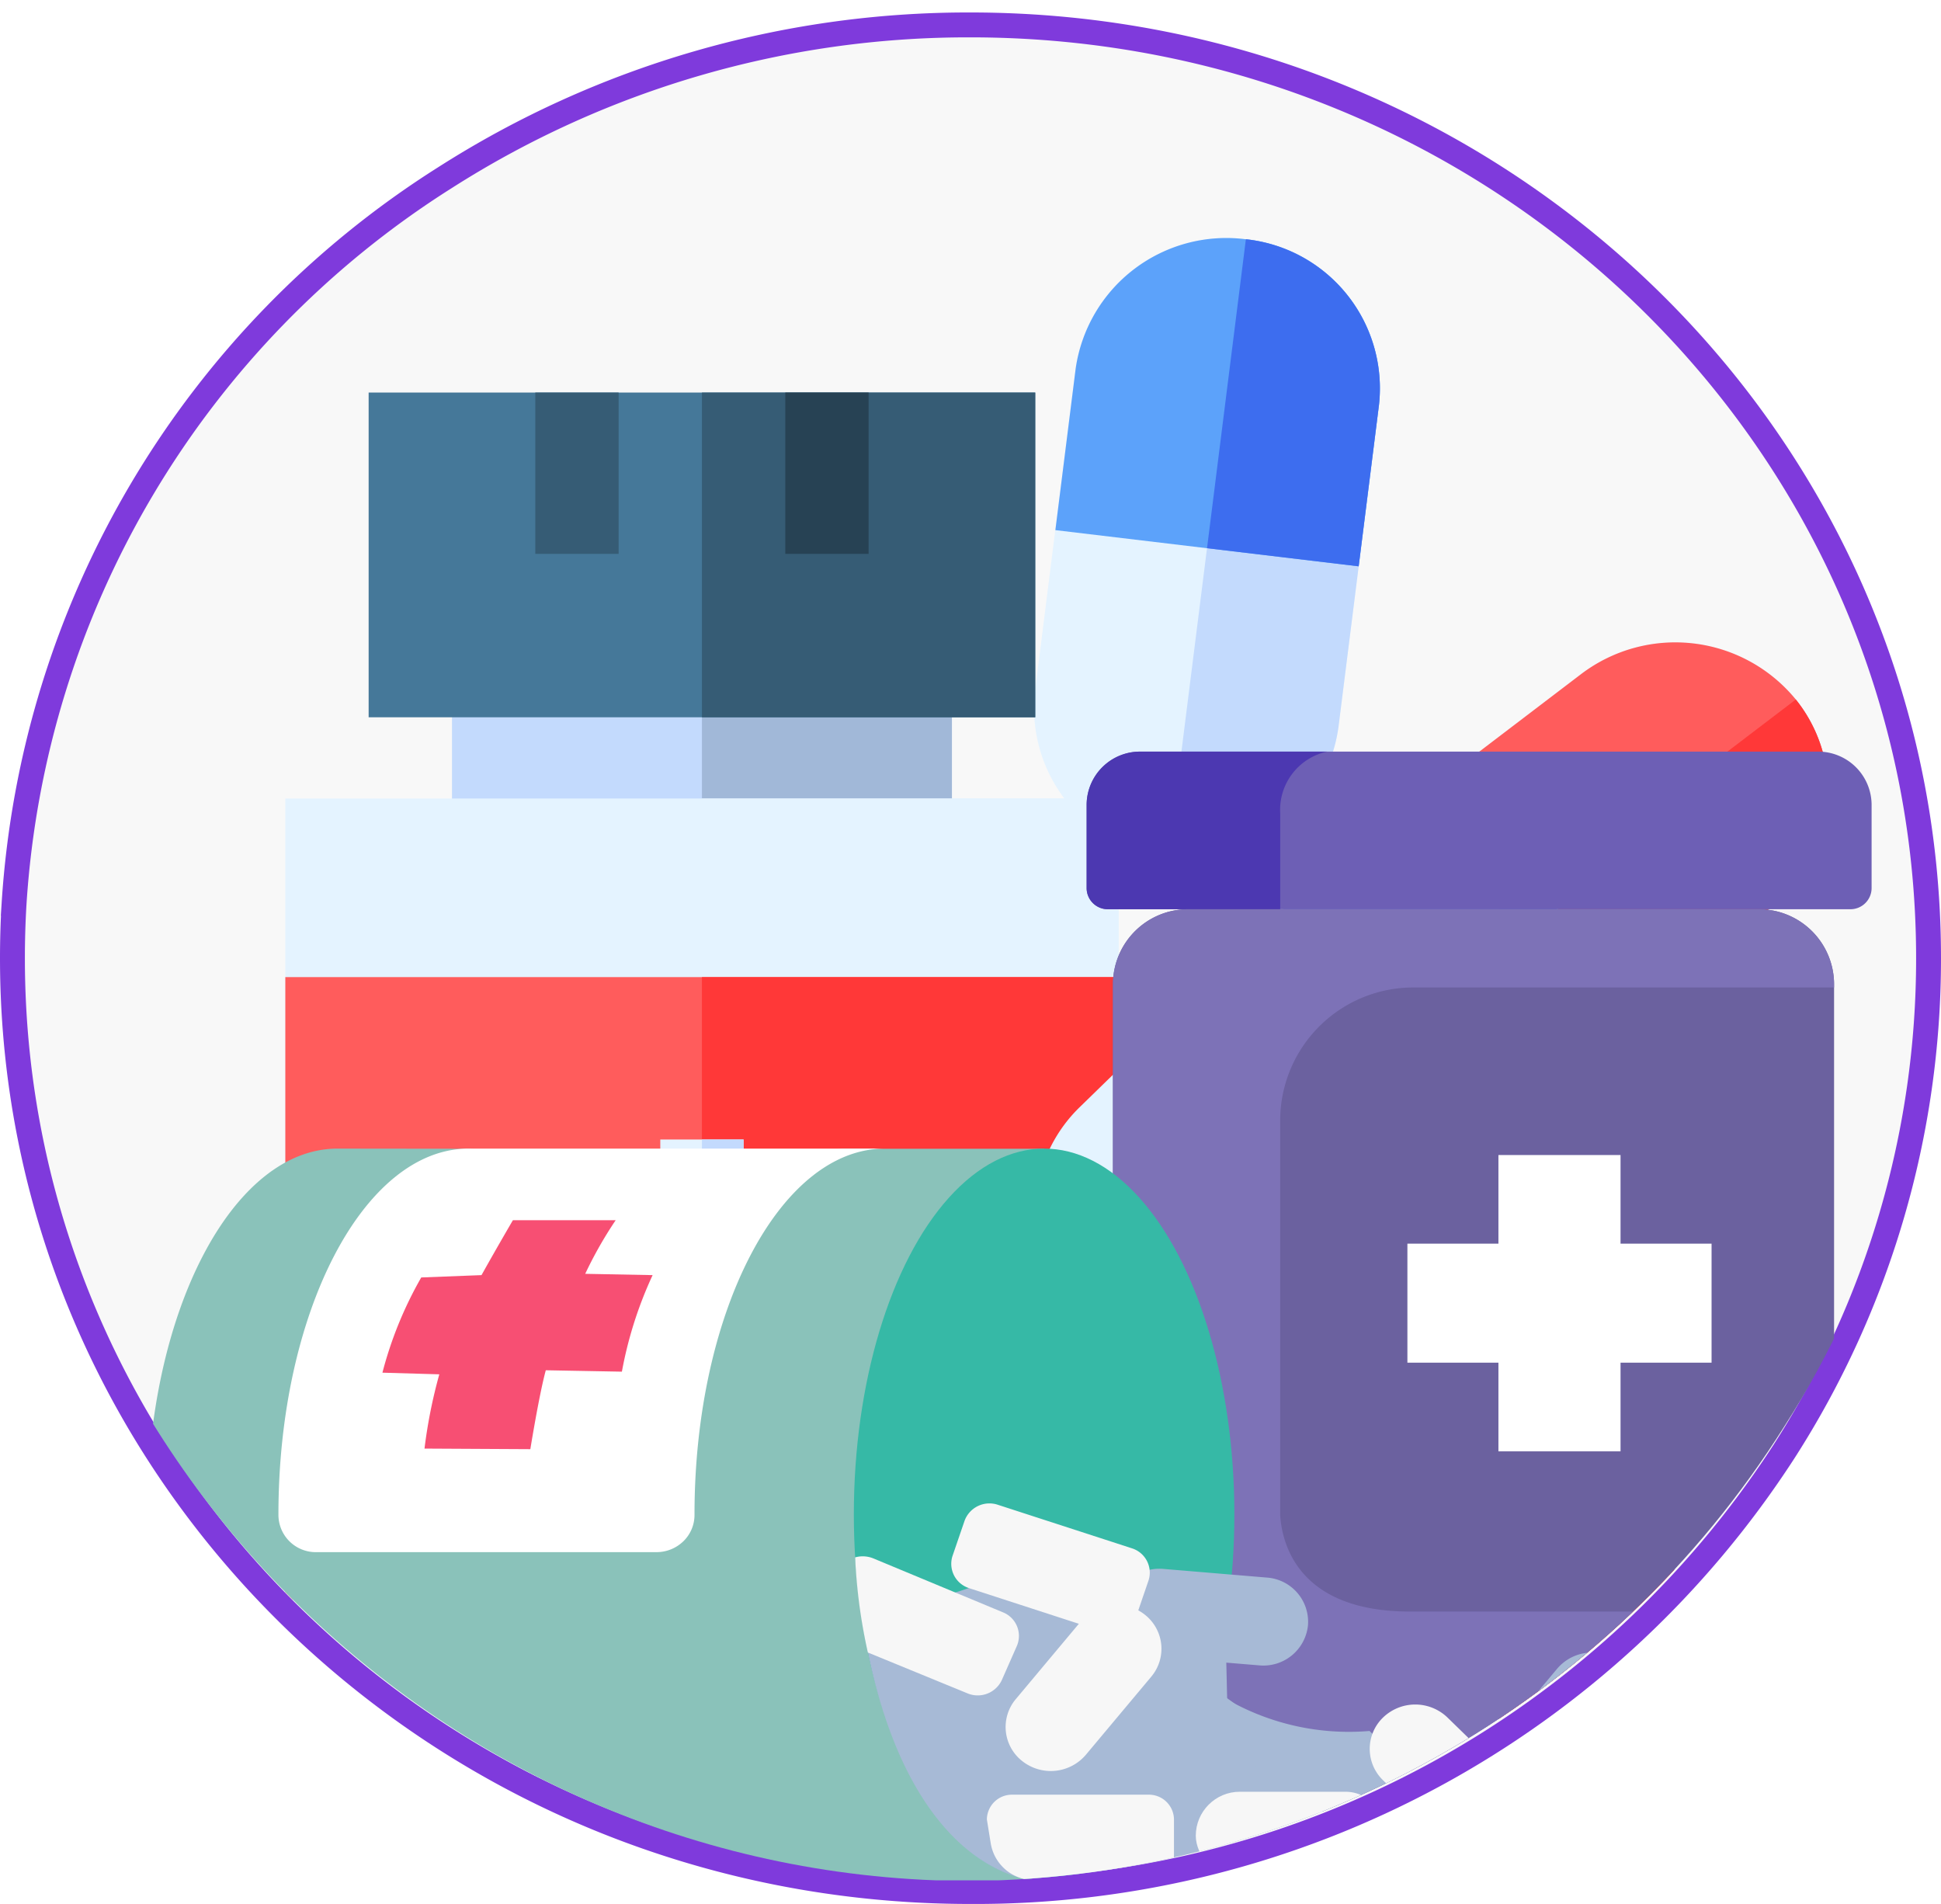 <svg xmlns="http://www.w3.org/2000/svg" width="78" height="76.5" viewBox="0 0 78 76.5">
    <defs>
        <clipPath id="clip-path">
            <path id="Path_13836" fill="#fdca40" d="M77 37.507a36.637 36.637 0 0 1-5.8 19.811 39.107 39.107 0 0 1-32.638 18.26C17.3 75.578 0 58.222 0 37.507Q0 36.4.066 35.3a37.311 37.311 0 0 1 17.3-29.153A39.05 39.05 0 0 1 38.5 0C59.764 0 77 16.792 77 37.507zm0 0" transform="translate(0 0.001)"/>
        </clipPath>
        <filter id="Rectangle_3085" width="115.388" height="75.696" x="-8.075" y="53.697" filterUnits="userSpaceOnUse">
            <feOffset dx="9" dy="28"/>
            <feGaussianBlur result="blur" stdDeviation="8.5"/>
            <feFlood flood-color="#b79334" flood-opacity=".161"/>
            <feComposite in2="blur" operator="in"/>
            <feComposite in="SourceGraphic"/>
        </filter>
        <style>
            .cls-4{fill:#e4f3ff}.cls-5{fill:#c3dafd}.cls-6{fill:#ff5c5c}.cls-7{fill:#ff3838}.cls-8{fill:#5ca2fa}.cls-9{fill:#3d6def}.cls-12{fill:#365c75}.cls-14{fill:#fff}.cls-19{fill:#a7bad6}.cls-23{fill:#f7f7f7}
        </style>
    </defs>
    <g id="products" transform="translate(0.5)">
        <path id="Path_13837" fill="#f8f8f8" stroke="#7f3adc" d="M77 37.5a36.625 36.625 0 0 1-5.8 19.807A38.71 38.71 0 0 1 38.5 75C17.237 75 0 58.21 0 37.5q0-1.112.066-2.206a37.3 37.3 0 0 1 17.3-29.147A39.056 39.056 0 0 1 38.5 0C59.764 0 77 16.788 77 37.5zm0 0" transform="translate(0 1.001)"/>
        <g id="Mask_Group_4" clip-path="url(#clip-path)" transform="translate(0 0)">
            <g id="Group_2315" transform="translate(5.414 4.645)">
                <g id="Group_2316" transform="matrix(0.788, -0.616, 0.616, 0.788, 27.464, 15.577)">
                    <path id="Path_13767" d="M19.457 12.287L6.194 12.12A6.256 6.256 0 0 1 .038 6a5.884 5.884 0 0 1 6-5.964L19.3.206a6.256 6.256 0 0 1 6.156 6.117 5.884 5.884 0 0 1-5.999 5.964z" class="cls-4" transform="translate(0.241 23.771)"/>
                    <path id="Path_13768" d="M6.156 6.117l13.263.168a5.884 5.884 0 0 0 6-5.964L0 0a6.256 6.256 0 0 0 6.156 6.117z" class="cls-5" transform="translate(0.279 29.773)"/>
                    <path id="Path_13769" d="M6.631.084L0 0l.154 12.081 6.631.084a5.884 5.884 0 0 0 6-5.964A6.256 6.256 0 0 0 6.631.084z" class="cls-6" transform="translate(12.913 23.893)"/>
                    <path id="Path_13770" d="M.077 6.041l6.631.084a5.884 5.884 0 0 0 6-5.964L0 0z" class="cls-7" transform="translate(12.989 29.933)"/>
                    <path id="Path_13771" d="M19.786 10.461l-9.26 9.2a6.115 6.115 0 0 1-8.6-.109 6.022 6.022 0 0 1-.109-8.542l9.26-9.2a6.115 6.115 0 0 1 8.6.109 6.022 6.022 0 0 1 .109 8.542z" class="cls-4" transform="translate(0 0)"/>
                    <path id="Path_13772" d="M8.71 17.857l9.26-9.2a6.022 6.022 0 0 0-.109-8.543L.113 17.748a6.115 6.115 0 0 0 8.597.109z" class="cls-5" transform="translate(1.816 1.805)"/>
                    <path id="Path_13773" d="M4.671 1.769L.041 6.37l8.705 8.651 4.63-4.6a6.022 6.022 0 0 0-.109-8.542 6.115 6.115 0 0 0-8.596-.11z" class="cls-8" transform="translate(6.41 0.041)"/>
                    <path id="Path_13774" d="M4.409 13.2l4.63-4.6A6.022 6.022 0 0 0 8.931.057L.057 8.874z" class="cls-9" transform="translate(10.747 1.862)"/>
                </g>
                <g id="Group_2314" transform="translate(5.552 11.128)">
                    <path id="Path_13755" d="M66 90h20.091v9.786H66z" class="cls-5" transform="translate(-59.303 -80.214)"/>
                    <path id="Path_13756" fill="#a1b8d8" d="M156 90h10.045v9.786H156z" transform="translate(-139.258 -80.214)"/>
                    <path id="Path_13757" d="M6 150h33.484v39.363H6z" class="cls-4" transform="translate(-6 -133.69)"/>
                    <path id="Path_13758" d="M156 150h16.742v39.363H156z" class="cls-4" transform="translate(-139.258 -133.69)"/>
                    <path id="Path_13759" fill="#457899" d="M36 0h26.787v13.048H36z" transform="translate(-32.652)"/>
                    <path id="Path_13760" d="M156 0h13.394v13.048H156z" class="cls-12" transform="translate(-139.258)"/>
                    <path id="Path_13761" d="M6 216h33.484v25.009H6z" class="cls-6" transform="translate(-6 -192.513)"/>
                    <path id="Path_13762" d="M156 216h16.742v25.009H156z" class="cls-7" transform="translate(-139.258 -192.513)"/>
                    <path id="Path_13763" fill="#274254" d="M186 0h3.348v6.48H186z" transform="translate(-165.909)"/>
                    <path id="Path_13764" d="M96 0h3.348v6.48H96z" class="cls-12" transform="translate(-85.955)"/>
                    <path id="Path_13765" d="M113.278 280.349h-4.465V276h-3.348v4.349H101v3.262h4.465v4.349h3.348v-4.349h4.465z" class="cls-4" transform="translate(-90.397 -245.989)"/>
                    <path id="Path_13766" d="M157.674 280.349V276H156v11.961h1.674v-4.349h4.465v-3.262z" class="cls-5" transform="translate(-139.258 -245.989)"/>
                    <path id="Path_13767-2" d="M295.532 391.961h-13.393a5.983 5.983 0 1 1 0-11.961h13.394a5.983 5.983 0 1 1 0 11.961z" class="cls-4" transform="translate(-245.864 -338.68)"/>
                    <path id="Path_13768-2" d="M282.139 440.981h13.394a6.068 6.068 0 0 0 6.138-5.981H276a6.068 6.068 0 0 0 6.139 5.981z" class="cls-5" transform="translate(-245.864 -387.7)"/>
                    <path id="Path_13769-2" d="M397.7 380H391v11.961h6.7a5.983 5.983 0 1 0 0-11.961z" class="cls-6" transform="translate(-348.029 -338.68)"/>
                    <path id="Path_13770-2" d="M391 440.981h6.7a6.068 6.068 0 0 0 6.136-5.981H391z" class="cls-7" transform="translate(-348.029 -387.7)"/>
                    <path id="Path_13771-2" d="M295.974 173.234l-9.471 9.227a6.262 6.262 0 0 1-8.682 0 5.879 5.879 0 0 1 0-8.458l9.471-9.227a6.262 6.262 0 0 1 8.682 0 5.879 5.879 0 0 1 0 8.458z" class="cls-4" transform="translate(-245.888 -145.301)"/>
                    <path id="Path_13772-2" d="M300.791 196.793l9.471-9.227a5.879 5.879 0 0 0 0-8.458l-18.152 17.684a6.262 6.262 0 0 0 8.681.001z" class="cls-5" transform="translate(-260.175 -159.633)"/>
                    <path id="Path_13773-2" d="M339.271 164.775l-4.735 4.613 8.681 8.458 4.735-4.613a5.879 5.879 0 0 0 0-8.458 6.262 6.262 0 0 0-8.681 0z" class="cls-8" transform="translate(-297.867 -145.299)"/>
                    <path id="Path_13774-2" d="M377.768 192.18l4.735-4.613a5.879 5.879 0 0 0 0-8.458l-9.076 8.842z" class="cls-9" transform="translate(-332.417 -159.633)"/>
                </g>
                <g id="medicine" transform="translate(0 25.555)">
                    <g filter="url(#Rectangle_3085)" transform="matrix(1, 0, 0, 1, -5.91, -30.2)">
                        <rect id="Rectangle_3085-2" width="64.388" height="22.196" class="cls-14" rx="11.098" transform="translate(8.42 53.7)"/>
                    </g>
                    <path id="Path_13817" fill="#6b619f" d="M191.768 142.856h22.867a3.018 3.018 0 0 1 3.056 2.977v33.28h-28.979v-33.28a3.018 3.018 0 0 1 3.056-2.977z" transform="translate(-149.902 -136.523)"/>
                    <path id="Path_13818" fill="#6d5fb5" d="M185.944 112.476h27.2a2.145 2.145 0 0 1 2.171 2.116v3.377a.851.851 0 0 1-.862.84h-29.82a.851.851 0 0 1-.862-.84v-3.377a2.145 2.145 0 0 1 2.173-2.116z" transform="translate(-146.018 -112.476)"/>
                    <path id="Path_13819" fill="#4c38b1" d="M183.772 114.592v3.377a.851.851 0 0 0 .862.84h6.917v-3.845a2.394 2.394 0 0 1 1.883-2.488h-7.489a2.145 2.145 0 0 0-2.173 2.117z" transform="translate(-146.019 -112.476)"/>
                    <path id="Path_13820" d="M256.239 193.789h-3.658v-3.563h-4.907v3.563h-3.658v4.781h3.658v3.563h4.907v-3.563h3.658z" class="cls-14" transform="translate(-193.373 -174.018)"/>
                    <path id="Path_13821" fill="#7d72b7" d="M217.695 179.113v-8.039h-17.038c-4.506 0-5.147-2.737-5.22-3.868v-15.927a5.351 5.351 0 0 1 5.42-5.28h16.837v-.167a3.018 3.018 0 0 0-3.056-2.977h-22.865a3.018 3.018 0 0 0-3.056 2.977v33.28h28.978z" transform="translate(-149.906 -136.522)"/>
                    <path id="Path_13824" d="M205.87 295.164a9.846 9.846 0 0 0 5.723 1.267s2.183 2.068 2.268 2.166a4.883 4.883 0 0 1-1.457 1.724c-.381.11-5.307.964-5.307.964l-2.058-.642-.335-1.161z" class="cls-19" transform="translate(-162.472 -257.081)"/>
                    <path id="Path_13825" fill="#8ac2ba" d="M14.98 188.993c-4.223 0-7.646 6.58-7.646 14.7s3.424 14.7 7.646 14.7H42.949l.428-29.394h-8.091a88.622 88.622 0 0 1-15.034 0z" transform="translate(-7.334 -173.042)"/>
                    <ellipse id="Ellipse_1617" cx="7.646" cy="14.697" fill="#36b9a6" rx="7.646" ry="14.697" transform="translate(28.398 15.95)"/>
                    <path id="Path_13826" d="M141.078 270.494a10.154 10.154 0 0 0 6.413-1.544l8.3 2.506.167 7.126 4.672.509 3.27-1.991 9 2.517 4.964-2.5 2.08 4.417-4.719.021a24.844 24.844 0 0 0-5.678.025l-8.012.035a39.114 39.114 0 0 0-5.961.026l-2.753.012a20.651 20.651 0 0 0-4.743.021s-5.495-.175-7-11.182z" class="cls-19" transform="translate(-112.46 -236.332)"/>
                    <path id="Path_13948" d="M1.811.014l4.122-.051a1.74 1.74 0 0 1 1.778 1.764 1.848 1.848 0 0 1-1.823 1.808l-4.122.051A1.74 1.74 0 0 1-.011 1.823 1.848 1.848 0 0 1 1.811.014z" class="cls-19" transform="translate(39.222 35.005) rotate(36.251)"/>
                    <path id="Path_13827" d="M56.341 188.993c-4.223 0-7.646 6.58-7.646 14.7v.015a1.47 1.47 0 0 1-.443 1.058 1.55 1.55 0 0 1-1.082.441H33.5a1.5 1.5 0 0 1-1.525-1.473v-.042c0-8.117 3.424-14.7 7.646-14.7z" class="cls-14" transform="translate(-26.7 -173.042)"/>
                    <path id="Path_13828" fill="#f74f73" d="M56.762 202.793h4.13a16.286 16.286 0 0 0-1.225 2.155l2.709.052a16.089 16.089 0 0 0-1.235 3.879l-3.058-.056c-.27.99-.621 3.17-.621 3.17l-4.253-.023a20.255 20.255 0 0 1 .595-2.984l-2.286-.066a15.541 15.541 0 0 1 1.56-3.826L55.5 205c.587-1.054 1.262-2.207 1.262-2.207z" transform="translate(-42.064 -183.966)"/>
                    <path id="Path_13949" d="M1.818 0l4.159-.007A1.784 1.784 0 0 1 7.789 1.76a1.8 1.8 0 0 1-1.82 1.774l-4.159.009A1.784 1.784 0 0 1 0 1.777 1.8 1.8 0 0 1 1.818 0z" class="cls-19" transform="translate(39.037 32.685) rotate(4.878)"/>
                    <path id="Path_13950" d="M1.777.011l4.1.053a1.85 1.85 0 0 1 1.807 1.821A1.739 1.739 0 0 1 5.918 3.66l-4.1-.053A1.85 1.85 0 0 1 .012 1.786 1.739 1.739 0 0 1 1.777.011z" class="cls-19" transform="translate(60.608 37.715) rotate(129.197)"/>
                    <g id="Group_2311" transform="translate(28.45 30.202)">
                        <path id="Path_13829" d="M159.059 260.771l5.387 1.749a1.064 1.064 0 0 0 1.337-.652l.48-1.4a1.024 1.024 0 0 0-.669-1.3l-5.387-1.749a1.064 1.064 0 0 0-1.337.651l-.48 1.4a1.024 1.024 0 0 0 .669 1.3z" class="cls-23" transform="translate(-154.475 -257.36)"/>
                        <rect id="Rectangle_3080" width="7.793" height="3.54" class="cls-23" rx="1.77" transform="translate(13.689 11.59)"/>
                        <path id="Path_13830" d="M171.531 313.526h-5.478a1.007 1.007 0 0 0-1.02.994l.156.967a1.765 1.765 0 0 0 1.651 1.471h.066l4.626-.019a1.007 1.007 0 0 0 1.02-.994v-1.425a1.007 1.007 0 0 0-1.021-.994z" class="cls-23" transform="translate(-159.739 -301.818)"/>
                        <rect id="Rectangle_3081" width="7.793" height="3.54" class="cls-23" rx="1.77" transform="translate(27.576 11.502)"/>
                        <path id="Path_13951" d="M1.808.015L5.92-.039a1.738 1.738 0 0 1 1.773 1.767 1.85 1.85 0 0 1-1.819 1.814L1.761 3.6A1.738 1.738 0 0 1-.012 1.828 1.85 1.85 0 0 1 1.808.015z" class="cls-23" transform="translate(35.796 7.699) rotate(41.31)"/>
                        <path id="Path_13952" d="M1.818.015l4.109-.054A1.751 1.751 0 0 1 7.71 1.744a1.865 1.865 0 0 1-1.83 1.83l-4.109.054A1.751 1.751 0 0 1-.012 1.845a1.865 1.865 0 0 1 1.83-1.83z" class="cls-23" transform="translate(22.528 7.311) rotate(45)"/>
                        <path id="Path_13953" d="M1.777.011l4.1.053a1.85 1.85 0 0 1 1.807 1.821A1.739 1.739 0 0 1 5.918 3.66l-4.1-.053A1.85 1.85 0 0 1 .012 1.786 1.739 1.739 0 0 1 1.777.011z" class="cls-23" transform="translate(5.324 9.239) rotate(-50.803)"/>
                        <path id="Path_13831" d="M146.232 269.829l-5.222-2.172a1.133 1.133 0 0 0-.716-.035 22.092 22.092 0 0 0 .511 3.822l4 1.64a1.068 1.068 0 0 0 1.388-.542l.6-1.361a1.021 1.021 0 0 0-.561-1.352z" class="cls-23" transform="translate(-140.294 -265.449)"/>
                    </g>
                </g>
            </g>
        </g>
    </g>
</svg>
